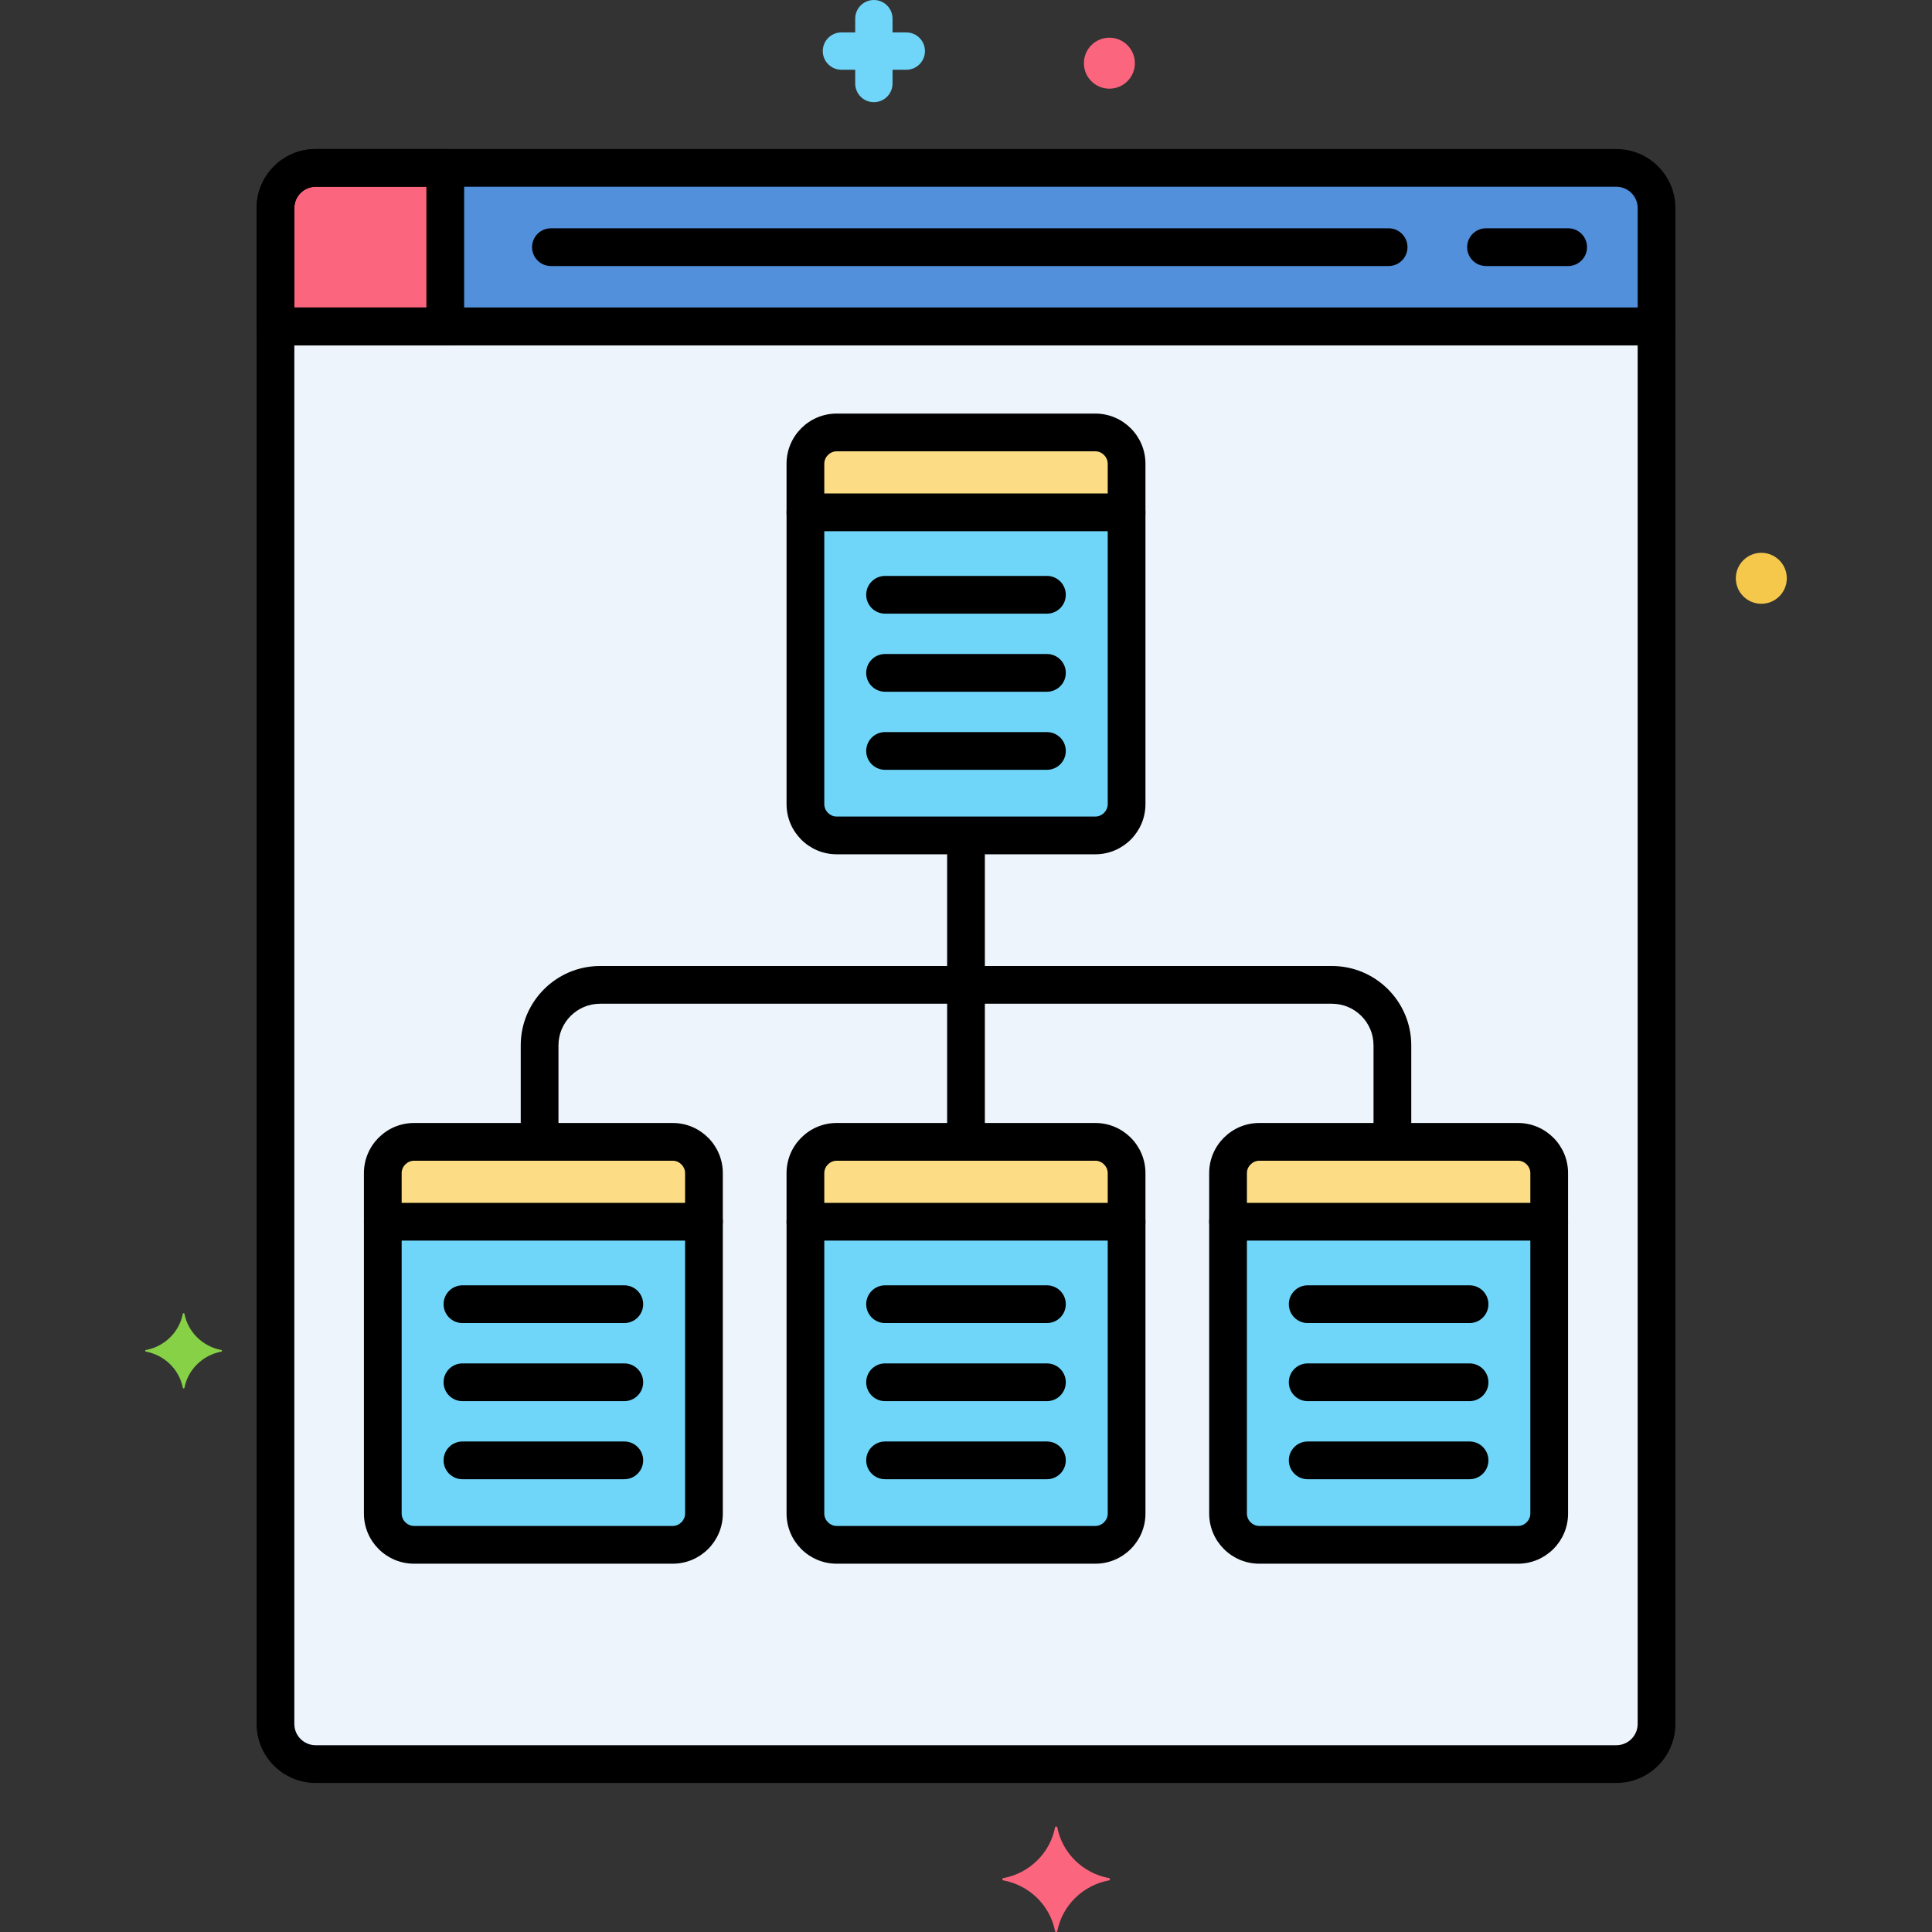 <svg enable-background="new 0 0 256 256" height="512" viewBox="0 0 256 256" width="512" xmlns="http://www.w3.org/2000/svg"><rect x="0" y="0" width="256" height="256" fill="#333333" stroke="none"/><g id="Layer_42"><g><g><g><path d="m36.5 43.25v185.18c0 2.938 2.382 5.32 5.32 5.32h172.36c2.938 0 5.32-2.382 5.32-5.32v-185.18z" fill="#edf4fc"/></g></g><g><g><path d="m214.18 22.25h-172.36c-2.938 0-5.32 2.382-5.32 5.32v15.68h183v-15.68c0-2.938-2.382-5.32-5.32-5.32z" fill="#5290db"/></g></g><g><g><path d="m59 22.25h-17.18c-2.938 0-5.32 2.382-5.32 5.32v15.68h22.5z" fill="#fc657e"/></g></g><g><g><path d="m29.332 178.883c-2.473-.46-4.421-2.37-4.891-4.792-.024-.122-.193-.122-.217 0-.47 2.422-2.419 4.331-4.892 4.792-.124.023-.124.189 0 .213 2.473.461 4.421 2.37 4.892 4.792.024.122.193.122.217 0 .47-2.422 2.419-4.331 4.891-4.792.124-.023.124-.19 0-.213z" fill="#87d147"/></g></g><g><g><circle cx="233.384" cy="76.627" fill="#f5c84c" r="3.377"/></g></g><g><g><path d="m146.952 249.159c-3.464.645-6.194 3.319-6.852 6.713-.033.17-.271.17-.304 0-.659-3.393-3.388-6.068-6.852-6.713-.174-.032-.174-.265 0-.298 3.464-.645 6.194-3.32 6.852-6.713.033-.17.271-.17.304 0 .658 3.393 3.388 6.068 6.852 6.713.174.033.174.266 0 .298z" fill="#fc657e"/></g></g><g><g><path d="m120.089 9.242h-1.824v1.824c0 1.366-1.107 2.473-2.473 2.473s-2.473-1.107-2.473-2.473v-1.824h-1.824c-1.366 0-2.473-1.107-2.473-2.473s1.107-2.473 2.473-2.473h1.824v-1.823c0-1.366 1.107-2.473 2.473-2.473s2.473 1.107 2.473 2.473v1.824h1.824c1.366 0 2.473 1.107 2.473 2.473s-1.108 2.472-2.473 2.472z" fill="#70d6f9"/></g></g><g><g><circle cx="147" cy="8.373" fill="#fc657e" r="3.377"/></g></g><g><g><path d="m219.5 45.75h-183c-1.381 0-2.5-1.119-2.5-2.5v-15.68c0-4.312 3.508-7.82 7.82-7.82h172.36c4.312 0 7.82 3.508 7.82 7.82v15.68c0 1.381-1.119 2.5-2.5 2.5zm-180.5-5h178v-13.18c0-1.555-1.265-2.82-2.82-2.82h-172.36c-1.555 0-2.82 1.265-2.82 2.82z"/></g></g><g><g><path d="m184 35.25h-111c-1.381 0-2.5-1.119-2.5-2.5s1.119-2.5 2.5-2.5h111c1.381 0 2.5 1.119 2.5 2.5s-1.119 2.5-2.5 2.5z"/></g></g><g><g><path d="m207.789 35.25h-10.885c-1.381 0-2.5-1.119-2.5-2.5s1.119-2.5 2.5-2.5h10.885c1.381 0 2.5 1.119 2.5 2.5s-1.12 2.5-2.5 2.5z"/></g></g><g><g><path d="m214.18 236.25h-172.36c-4.312 0-7.82-3.508-7.82-7.82v-185.18c0-1.381 1.119-2.5 2.5-2.5h183c1.381 0 2.5 1.119 2.5 2.5v185.18c0 4.312-3.508 7.82-7.82 7.82zm-175.18-190.5v182.68c0 1.555 1.265 2.82 2.82 2.82h172.36c1.555 0 2.82-1.265 2.82-2.82v-182.68z"/></g></g><g><g><path d="m59 45.75h-22.5c-1.381 0-2.5-1.119-2.5-2.5v-15.68c0-4.312 3.508-7.82 7.82-7.82h17.18c1.381 0 2.5 1.119 2.5 2.5v21c0 1.381-1.119 2.5-2.5 2.5zm-20-5h17.5v-16h-14.68c-1.555 0-2.82 1.265-2.82 2.82z"/></g></g><path d="m106.722 67.889v38.67c0 2.277 1.863 4.14 4.14 4.14h34.276c2.277 0 4.14-1.863 4.14-4.14v-38.67z" fill="#70d6f9"/><g><g><path d="m145.138 57.302h-34.276c-2.277 0-4.14 1.863-4.14 4.14v6.447h42.556v-6.447c0-2.277-1.863-4.14-4.14-4.14z" fill="#fcdd86"/></g></g><g><g><path d="m145.138 113.198h-34.275c-3.662 0-6.64-2.979-6.64-6.64v-38.67c0-1.381 1.119-2.5 2.5-2.5s2.5 1.119 2.5 2.5v38.67c0 .889.751 1.64 1.64 1.64h34.275c.889 0 1.64-.751 1.64-1.64v-38.67c0-1.381 1.119-2.5 2.5-2.5s2.5 1.119 2.5 2.5v38.67c0 3.662-2.979 6.64-6.64 6.64z"/></g></g><g><g><path d="m149.278 70.389h-42.556c-1.381 0-2.5-1.119-2.5-2.5v-6.447c0-3.661 2.979-6.64 6.64-6.64h34.275c3.662 0 6.64 2.979 6.64 6.64v6.447c.001 1.381-1.118 2.5-2.499 2.5zm-40.056-5h37.556v-3.947c0-.889-.751-1.64-1.64-1.64h-34.275c-.889 0-1.64.751-1.64 1.64v3.947z"/></g></g><g><g><path d="m138.724 81.312h-21.448c-1.381 0-2.5-1.119-2.5-2.5s1.119-2.5 2.5-2.5h21.448c1.381 0 2.5 1.119 2.5 2.5s-1.119 2.5-2.5 2.5z"/></g></g><g><g><path d="m138.724 91.659h-21.448c-1.381 0-2.5-1.119-2.5-2.5s1.119-2.5 2.5-2.5h21.448c1.381 0 2.5 1.119 2.5 2.5s-1.119 2.5-2.5 2.5z"/></g></g><g><g><path d="m138.724 102.005h-21.448c-1.381 0-2.5-1.119-2.5-2.5s1.119-2.5 2.5-2.5h21.448c1.381 0 2.5 1.119 2.5 2.5s-1.119 2.5-2.5 2.5z"/></g></g><path d="m106.722 161.889v38.67c0 2.277 1.863 4.14 4.14 4.14h34.276c2.277 0 4.14-1.863 4.14-4.14v-38.67z" fill="#70d6f9"/><g><g><path d="m145.138 151.302h-34.276c-2.277 0-4.14 1.863-4.14 4.14v6.447h42.556v-6.447c0-2.277-1.863-4.14-4.14-4.14z" fill="#fcdd86"/></g></g><g><g><path d="m145.138 207.198h-34.275c-3.662 0-6.64-2.979-6.64-6.64v-38.67c0-1.381 1.119-2.5 2.5-2.5s2.5 1.119 2.5 2.5v38.67c0 .889.751 1.64 1.64 1.64h34.275c.889 0 1.64-.751 1.64-1.64v-38.67c0-1.381 1.119-2.5 2.5-2.5s2.5 1.119 2.5 2.5v38.67c0 3.662-2.979 6.64-6.64 6.64z"/></g></g><g><g><path d="m149.278 164.389h-42.556c-1.381 0-2.5-1.119-2.5-2.5v-6.447c0-3.661 2.979-6.64 6.64-6.64h34.275c3.662 0 6.64 2.979 6.64 6.64v6.447c.001 1.381-1.118 2.5-2.499 2.5zm-40.056-5h37.556v-3.947c0-.889-.751-1.64-1.64-1.64h-34.275c-.889 0-1.64.751-1.64 1.64v3.947z"/></g></g><g><g><path d="m138.724 175.312h-21.448c-1.381 0-2.5-1.119-2.5-2.5s1.119-2.5 2.5-2.5h21.448c1.381 0 2.5 1.119 2.5 2.5s-1.119 2.5-2.5 2.5z"/></g></g><g><g><path d="m138.724 185.659h-21.448c-1.381 0-2.5-1.119-2.5-2.5s1.119-2.5 2.5-2.5h21.448c1.381 0 2.5 1.119 2.5 2.5s-1.119 2.5-2.5 2.5z"/></g></g><g><g><path d="m138.724 196.005h-21.448c-1.381 0-2.5-1.119-2.5-2.5s1.119-2.5 2.5-2.5h21.448c1.381 0 2.5 1.119 2.5 2.5s-1.119 2.5-2.5 2.5z"/></g></g><path d="m162.722 161.889v38.67c0 2.277 1.863 4.14 4.14 4.14h34.276c2.277 0 4.14-1.863 4.14-4.14v-38.67z" fill="#70d6f9"/><g><g><path d="m201.138 151.302h-34.276c-2.277 0-4.14 1.863-4.14 4.14v6.447h42.556v-6.447c0-2.277-1.863-4.14-4.14-4.14z" fill="#fcdd86"/></g></g><g><g><path d="m201.138 207.198h-34.275c-3.662 0-6.64-2.979-6.64-6.64v-38.67c0-1.381 1.119-2.5 2.5-2.5s2.5 1.119 2.5 2.5v38.67c0 .889.751 1.64 1.64 1.64h34.275c.889 0 1.64-.751 1.64-1.64v-38.67c0-1.381 1.119-2.5 2.5-2.5s2.5 1.119 2.5 2.5v38.67c0 3.662-2.979 6.64-6.64 6.64z"/></g></g><g><g><path d="m205.278 164.389h-42.556c-1.381 0-2.5-1.119-2.5-2.5v-6.447c0-3.661 2.979-6.64 6.64-6.64h34.275c3.662 0 6.64 2.979 6.64 6.64v6.447c.001 1.381-1.118 2.5-2.499 2.5zm-40.056-5h37.556v-3.947c0-.889-.751-1.64-1.64-1.64h-34.275c-.889 0-1.64.751-1.64 1.64v3.947z"/></g></g><g><g><path d="m194.724 175.312h-21.448c-1.381 0-2.5-1.119-2.5-2.5s1.119-2.5 2.5-2.5h21.448c1.381 0 2.5 1.119 2.5 2.5s-1.119 2.5-2.5 2.5z"/></g></g><g><g><path d="m194.724 185.659h-21.448c-1.381 0-2.5-1.119-2.5-2.5s1.119-2.5 2.5-2.5h21.448c1.381 0 2.5 1.119 2.5 2.5s-1.119 2.5-2.5 2.5z"/></g></g><g><g><path d="m194.724 196.005h-21.448c-1.381 0-2.5-1.119-2.5-2.5s1.119-2.5 2.5-2.5h21.448c1.381 0 2.5 1.119 2.5 2.5s-1.119 2.5-2.5 2.5z"/></g></g><path d="m50.722 161.889v38.67c0 2.277 1.863 4.14 4.14 4.14h34.276c2.277 0 4.14-1.863 4.14-4.14v-38.67z" fill="#70d6f9"/><g><g><path d="m89.138 151.302h-34.276c-2.277 0-4.14 1.863-4.14 4.14v6.447h42.556v-6.447c0-2.277-1.863-4.14-4.14-4.14z" fill="#fcdd86"/></g></g><g><g><path d="m89.138 207.198h-34.276c-3.662 0-6.64-2.979-6.64-6.64v-38.67c0-1.381 1.119-2.5 2.5-2.5s2.5 1.119 2.5 2.5v38.67c0 .889.751 1.64 1.64 1.64h34.275c.889 0 1.64-.751 1.64-1.64v-38.67c0-1.381 1.119-2.5 2.5-2.5s2.5 1.119 2.5 2.5v38.67c.001 3.662-2.978 6.64-6.639 6.64z"/></g></g><g><g><path d="m93.278 164.389h-42.556c-1.381 0-2.5-1.119-2.5-2.5v-6.447c0-3.661 2.979-6.64 6.64-6.64h34.275c3.662 0 6.64 2.979 6.64 6.64v6.447c.001 1.381-1.118 2.5-2.499 2.5zm-40.056-5h37.556v-3.947c0-.889-.751-1.64-1.64-1.64h-34.276c-.889 0-1.64.751-1.64 1.64z"/></g></g><g><g><path d="m82.724 175.312h-21.448c-1.381 0-2.5-1.119-2.5-2.5s1.119-2.5 2.5-2.5h21.448c1.381 0 2.5 1.119 2.5 2.5s-1.119 2.5-2.5 2.5z"/></g></g><g><g><path d="m82.724 185.659h-21.448c-1.381 0-2.5-1.119-2.5-2.5s1.119-2.5 2.5-2.5h21.448c1.381 0 2.5 1.119 2.5 2.5s-1.119 2.5-2.5 2.5z"/></g></g><g><g><path d="m82.724 196.005h-21.448c-1.381 0-2.5-1.119-2.5-2.5s1.119-2.5 2.5-2.5h21.448c1.381 0 2.5 1.119 2.5 2.5s-1.119 2.5-2.5 2.5z"/></g></g><g><g><path d="m184.5 153c-1.381 0-2.5-1.119-2.5-2.5v-11.988c0-3.04-2.473-5.512-5.512-5.512h-96.976c-3.04 0-5.512 2.473-5.512 5.512v11.988c0 1.381-1.119 2.5-2.5 2.5s-2.5-1.119-2.5-2.5v-11.988c0-5.796 4.716-10.512 10.512-10.512h96.976c5.796 0 10.512 4.716 10.512 10.512v11.988c0 1.381-1.119 2.5-2.5 2.5z"/></g></g><g><g><path d="m128 153c-1.381 0-2.5-1.119-2.5-2.5v-39c0-1.381 1.119-2.5 2.5-2.5s2.5 1.119 2.5 2.5v39c0 1.381-1.119 2.5-2.5 2.5z"/></g></g></g></g></svg>